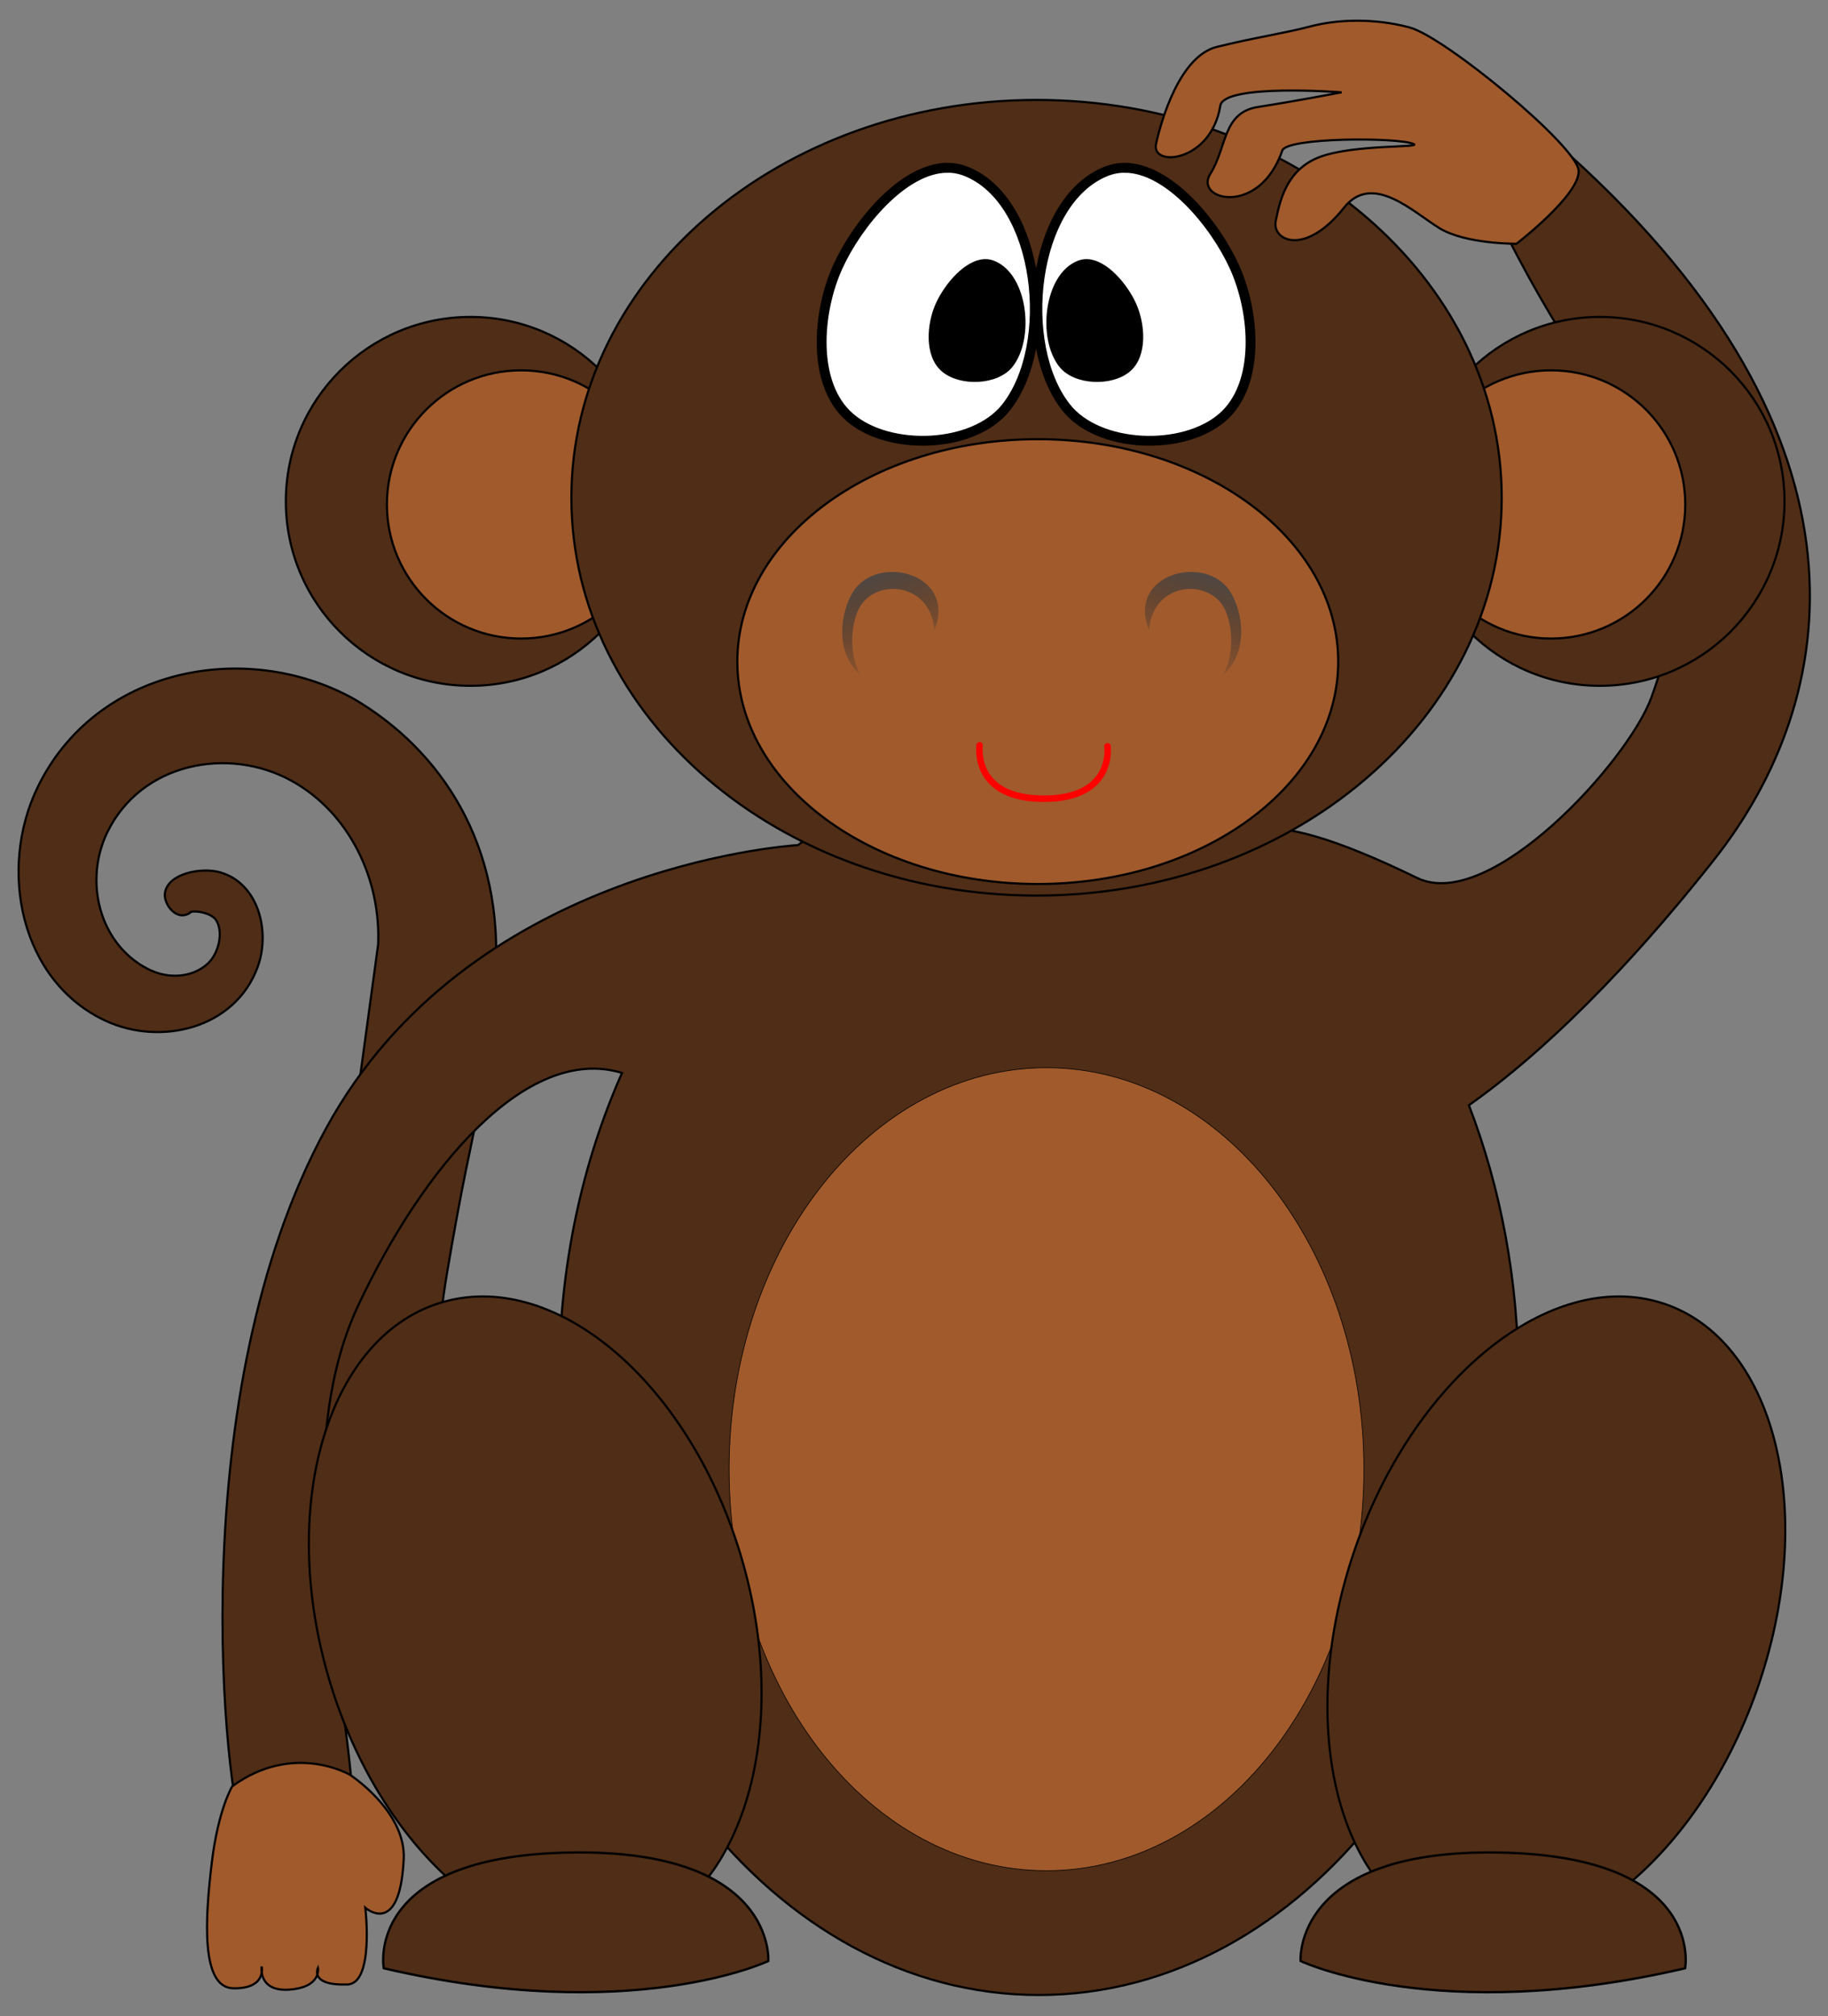 <?xml version="1.0" encoding="UTF-8"?>
<svg xmlns="http://www.w3.org/2000/svg" xmlns:xlink="http://www.w3.org/1999/xlink" width="1024pt" height="1129pt" viewBox="0 0 1024 1129" version="1.1">
<rect x="0" y="0" width="1024" height="1129" fill="#808080" stroke="none"/>
<defs>
<linearGradient id="linear0" gradientUnits="userSpaceOnUse" x1="148.847" y1="723.882" x2="183.056" y2="634.508" gradientTransform="matrix(0.738,0,0,-0.737,375.634,848.382)">
<stop offset="0" style="stop-color:rgb(29.02%,29.02%,29.02%);stop-opacity:1;"/>
<stop offset="0.5" style="stop-color:rgb(20%,20%,20%);stop-opacity:0.498;"/>
<stop offset="1" style="stop-color:rgb(20%,20%,20%);stop-opacity:0;"/>
</linearGradient>
<linearGradient id="linear1" gradientUnits="userSpaceOnUse" x1="-1567.015" y1="723.88" x2="-1532.806" y2="634.506" gradientTransform="matrix(-0.738,0,0,-0.737,-474.205,848.382)">
<stop offset="0" style="stop-color:rgb(29.02%,29.02%,29.02%);stop-opacity:1;"/>
<stop offset="0.5" style="stop-color:rgb(20%,20%,20%);stop-opacity:0.498;"/>
<stop offset="1" style="stop-color:rgb(20%,20%,20%);stop-opacity:0;"/>
</linearGradient>
</defs>
<g id="surface1">
<path style="fill-rule:nonzero;fill:rgb(31.373%,17.647%,8.627%);fill-opacity:1;stroke-width:1.642;stroke-linecap:butt;stroke-linejoin:miter;stroke:rgb(0%,0%,0%);stroke-opacity:1;stroke-miterlimit:4;" d="M -226.247 453.385 C -224.557 450.699 -209.443 452.739 -205.71 458.938 C -199.964 468.475 -204.116 484.501 -212.282 491.924 C -223.811 502.398 -242.033 504.136 -258.239 495.564 C -295.193 476.014 -305.954 428.447 -288.493 392.245 C -263.005 339.391 -196.797 326.331 -148.684 352.837 C -104.793 377.013 -80.369 427.732 -82.889 478.276 L -82.842 477.333 C -82.842 477.333 -117.561 733.333 -123.164 770.155 C -171.938 1090.73 204.736 1195.527 257.635 1093.177 C 339.863 934.074 -100.027 1139.261 -30.424 726.207 C -8.123 593.77 -1.848 605.659 5.969 503.479 C 13.785 401.294 -35.847 328.932 -101.594 290.489 C -184.129 245.015 -297.703 267.421 -341.42 358.088 C -371.367 420.193 -354.532 505.259 -289.521 535.326 C -248.177 554.447 -191.628 541.499 -174.332 494.525 C -164.482 467.775 -173.379 430.847 -202.866 422.428 C -216.873 418.428 -242.717 423.202 -244.687 438.402 C -245.751 446.62 -235.758 460.538 -225.06 452.856 " transform="matrix(0.738,0,0,0.737,272.953,177.111)"/>
<path style="fill-rule:nonzero;fill:rgb(31.373%,17.647%,8.627%);fill-opacity:1;stroke-width:1.642;stroke-linecap:round;stroke-linejoin:miter;stroke:rgb(0%,0%,0%);stroke-opacity:1;stroke-miterlimit:4;" d="M 821.664 -122.389 C 818.216 -103.279 792.426 -96.566 774.293 -60.65 C 862.765 114.946 940.02 133.786 883.656 289.472 C 866.016 338.22 760.942 453.624 705.776 426.704 C 642.433 395.816 604.806 386.057 584.921 390.067 C 535.077 357.081 478.539 338.437 418.638 338.437 C 351.996 338.437 289.558 361.537 235.833 401.766 C 223.901 402.545 -15.045 420.479 -122.19 616.711 C -232.093 817.976 -199.964 1121.257 -183.88 1159.854 C -167.797 1198.451 -151.671 1253.573 -111.46 1195.675 C -71.26 1137.782 -168.242 901.454 -98.078 751.792 C -49.309 647.769 29.567 552.646 102.283 574.882 C 71.912 643.297 54.558 722.531 54.558 806.956 C 54.558 1065.685 217.562 1275.423 418.638 1275.423 C 619.714 1275.423 782.719 1065.685 782.719 806.956 C 782.719 732.433 769.161 661.968 745.103 599.402 C 785.562 570.914 850.002 515.75 931.144 412.95 C 1026.902 291.633 1061.68 94.808 821.675 -122.389 Z M 821.664 -122.389 " transform="matrix(0.738,0,0,0.737,272.953,177.111)"/>
<path style="fill-rule:nonzero;fill:rgb(31.373%,17.647%,8.627%);fill-opacity:1;stroke-width:1.642;stroke-linecap:round;stroke-linejoin:miter;stroke:rgb(0%,0%,0%);stroke-opacity:1;stroke-miterlimit:4;" d="M 127.38 140.61 C 127.38 218.005 64.641 280.74 -12.752 280.74 C -90.145 280.74 -152.884 218.005 -152.884 140.61 C -152.884 63.215 -90.145 0.475 -12.752 0.475 C 64.641 0.475 127.38 63.215 127.38 140.61 Z M 127.38 140.61 " transform="matrix(0.738,0,0,0.737,272.953,177.111)"/>
<path style="fill-rule:nonzero;fill:rgb(31.373%,17.647%,8.627%);fill-opacity:1;stroke-width:1.642;stroke-linecap:round;stroke-linejoin:miter;stroke:rgb(0%,0%,0%);stroke-opacity:1;stroke-miterlimit:4;" d="M 984.663 140.61 C 984.663 218.005 921.924 280.74 844.531 280.74 C 767.138 280.74 704.399 218.005 704.399 140.61 C 704.399 63.215 767.138 0.475 844.531 0.475 C 921.924 0.475 984.663 63.215 984.663 140.61 Z M 984.663 140.61 " transform="matrix(0.738,0,0,0.737,272.953,177.111)"/>
<path style="fill-rule:nonzero;fill:rgb(62.745%,35.294%,17.255%);fill-opacity:1;stroke-width:1.642;stroke-linecap:round;stroke-linejoin:miter;stroke:rgb(0%,0%,0%);stroke-opacity:1;stroke-miterlimit:4;" d="M 127.602 142.947 C 127.602 199.218 81.984 244.835 25.717 244.835 C -30.556 244.835 -76.174 199.218 -76.174 142.947 C -76.174 86.675 -30.556 41.058 25.717 41.058 C 81.984 41.058 127.602 86.675 127.602 142.947 Z M 127.602 142.947 " transform="matrix(0.738,0,0,0.737,272.953,177.111)"/>
<path style="fill-rule:nonzero;fill:rgb(62.745%,35.294%,17.255%);fill-opacity:1;stroke-width:1.642;stroke-linecap:round;stroke-linejoin:miter;stroke:rgb(0%,0%,0%);stroke-opacity:1;stroke-miterlimit:4;" d="M 909.341 142.947 C 909.341 199.218 863.723 244.835 807.45 244.835 C 751.177 244.835 705.564 199.218 705.564 142.947 C 705.564 86.675 751.177 41.058 807.45 41.058 C 863.723 41.058 909.341 86.675 909.341 142.947 Z M 909.341 142.947 " transform="matrix(0.738,0,0,0.737,272.953,177.111)"/>
<path style="fill-rule:nonzero;fill:rgb(31.373%,17.647%,8.627%);fill-opacity:1;stroke-width:1.642;stroke-linecap:round;stroke-linejoin:miter;stroke:rgb(0%,0%,0%);stroke-opacity:1;stroke-miterlimit:4;" d="M 770.014 137.866 C 770.014 304.789 611.935 440.114 416.933 440.114 C 221.936 440.114 63.857 304.794 63.857 137.866 C 63.857 -29.063 221.936 -164.382 416.933 -164.382 C 611.935 -164.382 770.014 -29.063 770.014 137.866 Z M 770.014 137.866 " transform="matrix(0.738,0,0,0.737,272.953,177.111)"/>
<path style="fill-rule:nonzero;fill:rgb(62.745%,35.294%,17.255%);fill-opacity:1;stroke-width:0.493;stroke-linecap:round;stroke-linejoin:round;stroke:rgb(0%,0%,0%);stroke-opacity:1;stroke-miterlimit:4;" d="M 665.417 875.949 C 665.417 1044.419 557.552 1180.994 424.49 1180.994 C 291.433 1180.994 183.563 1044.424 183.563 875.949 C 183.563 707.479 291.428 570.909 424.49 570.909 C 557.547 570.909 665.417 707.479 665.417 875.949 Z M 665.417 875.949 " transform="matrix(0.738,0,0,0.737,272.953,177.111)"/>
<path style="fill-rule:nonzero;fill:rgb(31.373%,17.647%,8.627%);fill-opacity:1;stroke-width:1.642;stroke-linecap:round;stroke-linejoin:miter;stroke:rgb(0%,0%,0%);stroke-opacity:1;stroke-miterlimit:4;" d="M 193.805 946.149 C 231.776 1079.047 192.073 1206.049 105.138 1229.816 C 18.197 1253.589 -83.054 1165.121 -121.019 1032.228 C -158.985 899.329 -119.287 772.328 -32.352 748.56 C 54.589 724.788 155.84 813.256 193.805 946.149 Z M 193.805 946.149 " transform="matrix(0.738,0,0,0.737,272.953,177.111)"/>
<path style="fill-rule:nonzero;fill:rgb(31.373%,17.647%,8.627%);fill-opacity:1;stroke-width:1.642;stroke-linecap:round;stroke-linejoin:miter;stroke:rgb(0%,0%,0%);stroke-opacity:1;stroke-miterlimit:4;" d="M 655.44 946.149 C 613.259 1079.047 648.942 1206.049 735.12 1229.816 C 821.309 1253.589 925.361 1165.121 967.537 1032.228 C 1009.712 899.329 974.035 772.328 887.856 748.56 C 801.667 724.788 697.615 813.256 655.44 946.149 Z M 655.44 946.149 " transform="matrix(0.738,0,0,0.737,272.953,177.111)"/>
<path style="fill-rule:nonzero;fill:rgb(62.745%,35.294%,17.255%);fill-opacity:1;stroke-width:1.642;stroke-linecap:round;stroke-linejoin:miter;stroke:rgb(0%,0%,0%);stroke-opacity:1;stroke-miterlimit:4;" d="M 645.902 262.351 C 645.902 355.683 543.799 431.329 417.854 431.329 C 291.899 431.329 189.807 355.672 189.807 262.351 C 189.807 169.024 291.91 93.377 417.854 93.377 C 543.809 93.377 645.902 169.035 645.902 262.351 Z M 645.902 262.351 " transform="matrix(0.738,0,0,0.737,272.953,177.111)"/>
<path style="fill-rule:nonzero;fill:rgb(100%,100%,100%);fill-opacity:1;stroke-width:7.471;stroke-linecap:butt;stroke-linejoin:miter;stroke:rgb(0%,0%,0%);stroke-opacity:1;stroke-miterlimit:4;" d="M 349.438 -112.831 C 315.815 -112.815 280.868 -70.091 266.193 -37.9 C 250.285 -3.006 246.212 51.644 275.175 76.784 C 305.054 102.713 369.069 100.36 393.679 69.382 C 431.39 21.916 419.941 -87.273 363.742 -110.007 C 359.055 -111.904 354.241 -112.837 349.438 -112.837 Z M 483.745 -112.831 C 478.941 -112.831 474.127 -111.899 469.441 -110.002 C 413.242 -87.273 401.792 21.911 439.498 69.387 C 464.108 100.366 528.129 102.723 558.008 76.789 C 586.97 51.649 582.898 -3.001 566.989 -37.895 C 552.309 -70.086 517.368 -112.81 483.745 -112.826 Z M 483.745 -112.831 " transform="matrix(0.738,0,0,0.737,272.953,177.111)"/>
<path style="fill-rule:nonzero;fill:rgb(0%,0%,0%);fill-opacity:1;stroke-width:3.245;stroke-linecap:butt;stroke-linejoin:miter;stroke:rgb(0%,0%,0%);stroke-opacity:1;stroke-miterlimit:4;" d="M 378.21 -41.815 C 363.604 -41.815 348.411 -23.282 342.034 -9.3 C 335.123 5.852 333.365 29.593 345.943 40.513 C 358.923 51.776 386.731 50.807 397.423 37.355 C 413.798 16.735 408.772 -30.7 384.364 -40.57 C 382.33 -41.397 380.297 -41.82 378.21 -41.82 Z M 454.718 -41.815 C 452.632 -41.82 450.598 -41.391 448.565 -40.57 C 424.156 -30.7 419.131 16.735 435.511 37.355 C 446.197 50.807 474.006 51.776 486.986 40.513 C 499.563 29.598 497.805 5.852 490.894 -9.3 C 484.518 -23.282 469.324 -41.81 454.718 -41.815 Z M 454.718 -41.815 " transform="matrix(0.738,0,0,0.737,272.953,177.111)"/>
<path style="fill-rule:nonzero;fill:rgb(31.373%,17.647%,8.627%);fill-opacity:1;stroke-width:1.755;stroke-linecap:butt;stroke-linejoin:miter;stroke:rgb(0%,0%,0%);stroke-opacity:1;stroke-miterlimit:4;" d="M -78.573 1255.109 C -78.573 1255.109 -94.27 1169.931 62.66 1167.182 C 219.59 1164.437 213.31 1249.615 213.31 1249.615 C 213.31 1249.615 109.74 1299.073 -78.573 1255.109 Z M -78.573 1255.109 " transform="matrix(0.738,0,0,0.737,272.953,177.111)"/>
<path style="fill-rule:nonzero;fill:rgb(31.373%,17.647%,8.627%);fill-opacity:1;stroke-width:1.755;stroke-linecap:butt;stroke-linejoin:miter;stroke:rgb(0%,0%,0%);stroke-opacity:1;stroke-miterlimit:4;" d="M 909.246 1255.109 C 909.246 1255.109 924.942 1169.931 768.012 1167.182 C 611.082 1164.437 617.357 1249.615 617.357 1249.615 C 617.357 1249.615 720.933 1299.073 909.246 1255.109 Z M 909.246 1255.109 " transform="matrix(0.738,0,0,0.737,272.953,177.111)"/>
<path style=" stroke:none;fill-rule:nonzero;fill:url(#linear0);" d="M 481.883 377.844 C 476.457 368.164 475.844 352.906 480.598 341.93 C 488.527 323.617 521.098 325.012 523.461 352.754 C 536.113 321.055 491.098 309.586 477.688 331.703 C 470.949 342.824 467.305 364.766 481.883 377.844 Z M 481.883 377.844 "/>
<path style=" stroke:none;fill-rule:nonzero;fill:url(#linear1);" d="M 685.191 377.844 C 690.617 368.164 691.227 352.906 686.473 341.93 C 678.547 323.617 645.973 325.012 643.609 352.754 C 630.957 321.055 675.977 309.586 689.383 331.703 C 696.125 342.824 699.77 364.766 685.191 377.844 Z M 685.191 377.844 "/>
<path style="fill:none;stroke-width:4.927;stroke-linecap:round;stroke-linejoin:round;stroke:rgb(100%,0%,0%);stroke-opacity:1;stroke-miterlimit:4;" d="M 373.693 325.912 C 373.693 325.912 367.724 366.523 422.488 366.523 C 476.479 366.523 470.77 326.67 470.77 326.67 " transform="matrix(0.738,0,0,0.737,272.953,177.111)"/>
<path style="fill-rule:nonzero;fill:rgb(62.745%,35.294%,17.255%);fill-opacity:1;stroke-width:1.642;stroke-linecap:butt;stroke-linejoin:miter;stroke:rgb(0%,0%,0%);stroke-opacity:1;stroke-miterlimit:4;" d="M -193.587 1116.86 C -193.587 1116.86 -204.274 1134.344 -209.131 1175.145 C -213.987 1215.946 -217.943 1270.018 -192.613 1270.347 C -167.289 1270.681 -171.245 1253.833 -171.245 1253.833 C -171.245 1253.833 -174.157 1273.261 -149.871 1271.322 C -125.584 1269.377 -128.502 1254.802 -128.502 1254.802 C -128.502 1254.802 -135.302 1268.402 -106.159 1267.433 C -85.675 1266.749 -92.56 1209.148 -92.56 1209.148 C -92.56 1209.148 -66.33 1232.46 -63.412 1172.231 C -61.643 1135.705 -104.216 1108.118 -104.216 1108.118 C -104.216 1108.118 -146.958 1082.857 -193.587 1116.86 Z M -193.587 1116.86 " transform="matrix(0.738,0,0,0.737,272.953,177.111)"/>
<path style="fill-rule:nonzero;fill:rgb(62.745%,35.294%,17.255%);fill-opacity:1;stroke-width:1.642;stroke-linecap:butt;stroke-linejoin:miter;stroke:rgb(0%,0%,0%);stroke-opacity:1;stroke-miterlimit:4;" d="M 700.215 -219.414 C 727.166 -212.102 827.563 -128.996 828.421 -110.558 C 829.279 -92.121 781.225 -55.103 781.225 -55.103 C 781.225 -55.103 742.645 -54.774 722.791 -66.928 C 702.932 -79.087 671.883 -109.711 650.313 -82.521 C 620.583 -45.042 595.406 -57.566 598.494 -72.422 C 601.417 -86.478 606.072 -111.592 632.323 -121.202 C 658.569 -130.818 710.442 -127.92 702.964 -130.988 C 690.545 -136.09 606.93 -135.963 603.456 -125.923 C 585.938 -75.268 536.162 -88.2 548.84 -108.243 C 561.524 -128.286 558.066 -154.877 585.101 -159.052 C 612.136 -163.232 648.497 -170.162 648.497 -170.162 C 648.497 -170.162 559.162 -176.997 556.435 -160.011 C 549.529 -117.022 503.599 -112.805 507.655 -131.11 C 511.876 -150.183 526.005 -197.702 553.691 -204.653 C 581.081 -211.525 605.14 -215.032 625.058 -220.304 C 644.97 -225.57 673.265 -226.725 700.215 -219.414 Z M 700.215 -219.414 " transform="matrix(0.738,0,0,0.737,272.953,177.111)"/>
</g>
</svg>
